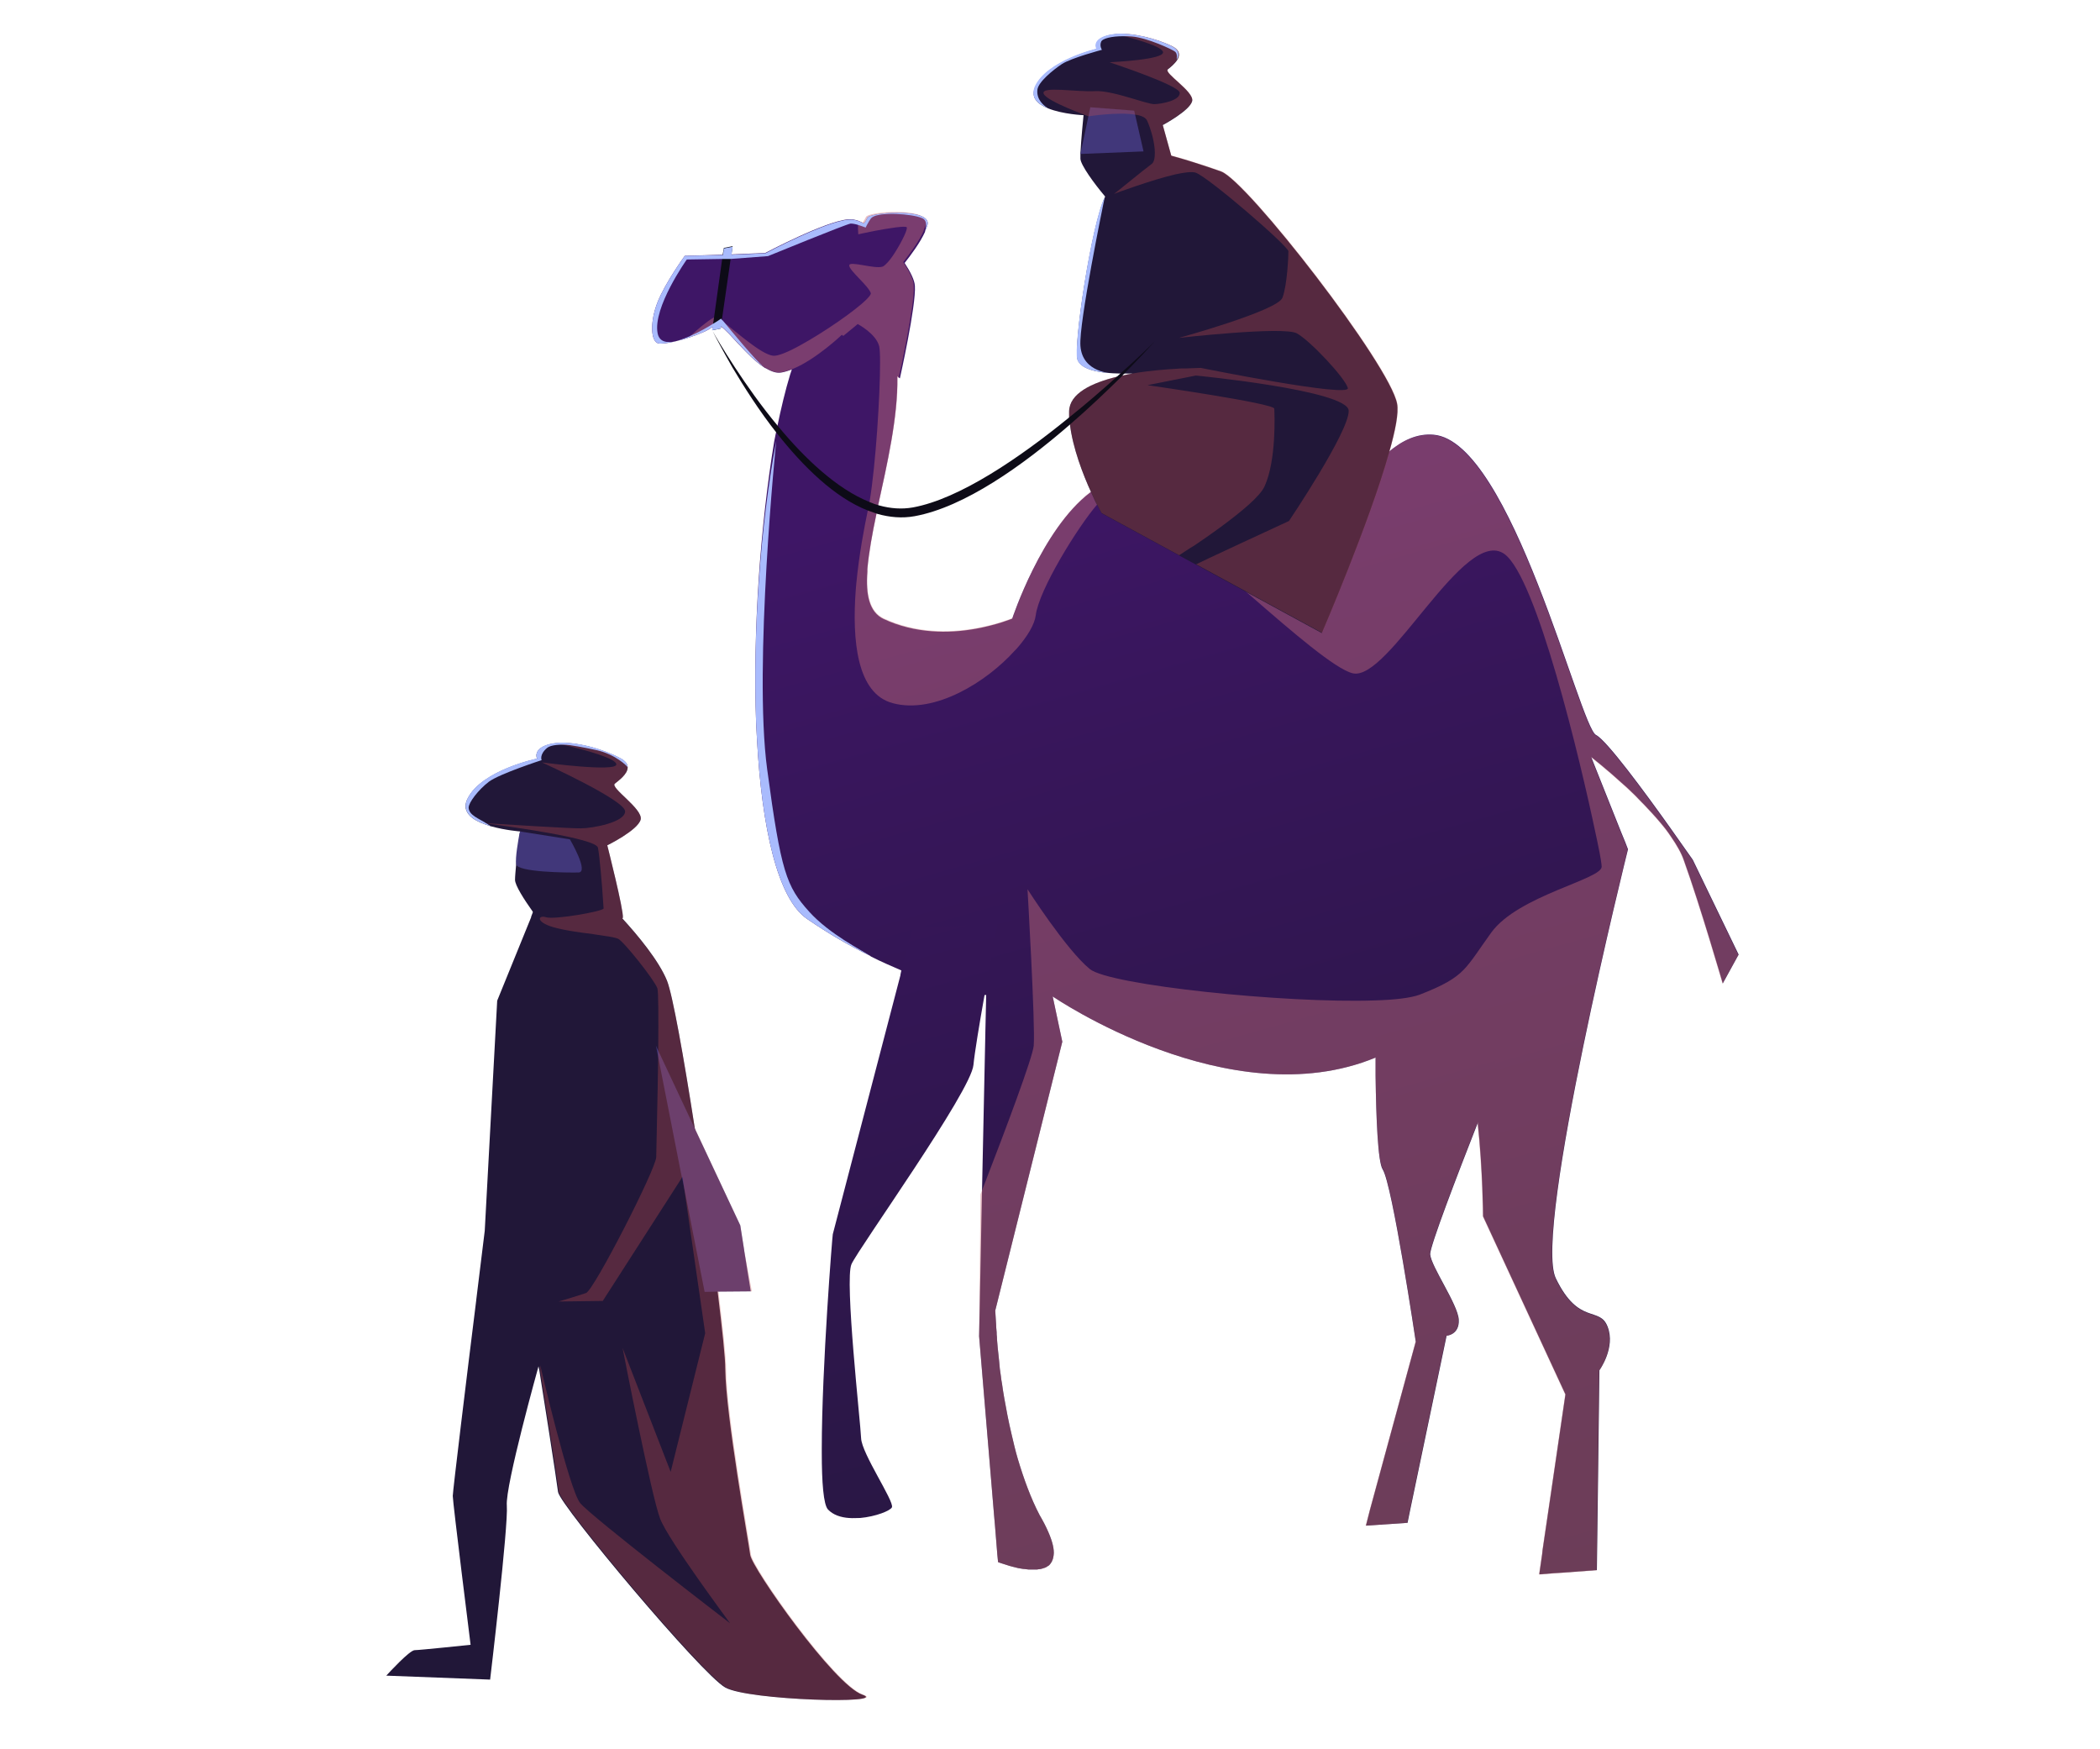<?xml version="1.0" encoding="utf-8"?>
<!-- Generator: Adobe Illustrator 23.1.0, SVG Export Plug-In . SVG Version: 6.00 Build 0)  -->
<svg version="1.1" id="Layer_1" xmlns="http://www.w3.org/2000/svg" xmlns:xlink="http://www.w3.org/1999/xlink" x="0px" y="0px"
	 viewBox="0 0 742.1 618.1" style="enable-background:new 0 0 742.1 618.1;" xml:space="preserve">
<style type="text/css">
	.st0{fill:url(#SVGID_1_);}
	.st1{fill:url(#SVGID_2_);}
	.st2{fill:url(#SVGID_3_);}
	.st3{fill:url(#SVGID_4_);}
	.st4{fill:url(#SVGID_5_);}
	.st5{opacity:0.43;fill:#CB707C;}
	.st6{fill:#211738;}
	.st7{fill:#41377A;}
	.st8{opacity:0.33;fill:#C44F4F;}
	.st9{fill:#0D0B17;}
	.st10{fill-rule:evenodd;clip-rule:evenodd;fill:#A9BBFD;}
</style>
<title>Untitled-2</title>
<g>
	<g>
		<g>
			
				<linearGradient id="SVGID_1_" gradientUnits="userSpaceOnUse" x1="373.018" y1="673.856" x2="520.44" y2="154.434" gradientTransform="matrix(-1 0 0 1 917.415 0)">
				<stop  offset="0" style="stop-color:#211738"/>
				<stop  offset="0.304" style="stop-color:#271741"/>
				<stop  offset="0.806" style="stop-color:#37165A"/>
				<stop  offset="1" style="stop-color:#3E1666"/>
			</linearGradient>
			<path class="st0" d="M267.2,255.5c0.1,1.9,0.2,3.8,0.3,5.7c1.7,31.1,7.2,56.3,17.7,63.5c7.7,5.3,15.2,9.6,22.2,13
				c0.3,0.2,0.4,0.3,0.4,0.3c3.7,1.9,7.3,3.4,10.7,4.9c15.5,6.4,26.7,8.3,29.4,8.7c0.4,0,0.6,0,0.6,0l-0.3,13.3l0,0.3l-1.2,56.8
				l-1,50.2l5.3,63.4l0.3,3.4l0.8,9.9v0.1l0.3,3c0,0,1.7,0.6,4,1.3c0.6,0.2,1.2,0.3,1.9,0.5c0.4,0.1,0.8,0.2,1.2,0.3
				c0.6,0.1,1.2,0.2,1.8,0.3c0.1,0,0.1,0,0.2,0c0.6,0.1,1.2,0.1,1.7,0.2h2.6c0.3,0,0.6,0,0.9-0.1c0,0,0.1,0,0.1,0
				c0.4,0,0.7-0.1,1.1-0.2c0.7-0.2,1.4-0.4,1.9-0.8c0.3-0.2,0.6-0.3,0.8-0.6c0.1-0.1,0.3-0.3,0.4-0.5c0.1-0.2,0.3-0.4,0.4-0.6
				c0-0.1,0.1-0.2,0.1-0.3c0.2-0.3,0.3-0.7,0.4-1.2c0.1-0.5,0.2-1,0.2-1.6c0-2.2-0.8-5-2.6-8.8c-0.4-0.9-1-2-1.6-3.1
				c-0.3-0.5-0.5-0.9-0.8-1.4c-3.1-5.9-5.6-12.8-7.7-19.8c-0.9-3-1.6-6.1-2.3-9.1c-1-4.2-1.8-8.4-2.5-12.4c-0.3-1.8-0.6-3.5-0.8-5.1
				c-0.2-0.9-0.3-1.9-0.4-2.7c-0.3-1.8-0.5-3.5-0.6-5.1c-0.2-1.7-0.3-3.2-0.5-4.7c-0.1-1.5-0.3-2.8-0.3-4.1
				c-0.1-0.6-0.1-1.1-0.1-1.6c-0.1-1.1-0.2-2.1-0.2-2.9c-0.2-3-0.3-4.8-0.3-4.8l23.7-95l-3.4-16c0,0,62.6,42.9,114.1,21.6
				c6.2-2.6,12.4-6.1,18.1-10.7c10.8-8.7,15.8,12.8,18,33.7c1.8,16.7,1.9,33.1,1.9,33.1l29.1,62.9l-5.8,39.6l-2.3,15.6l-0.1,1.1
				l-1,6.9l0,0.4l5.1-0.4l3.1-0.2l12.1-0.9l0.3-22.8l0.6-47.8c0,0,5.8-8,2.9-15.4c-2.8-7.4-10.2-0.3-18.3-17.1
				c-8.1-16.7,25.5-151.6,25.5-151.6l-1-2.6l-1.4-3.4l-10.6-26.6c0.5,0.4,5.4,4.2,11.3,9.6c0.7,0.6,1.4,1.2,2.2,2
				c1.4,1.3,2.9,2.8,4.3,4.3c0.7,0.7,1.5,1.5,2.2,2.3c2.2,2.3,4.3,4.7,6.2,7.1c0.7,0.9,1.4,1.9,2,2.8c2,2.9,3.7,5.8,4.6,8.5
				c5.7,15.8,13.7,43.4,13.7,43.4l5.6-10.2l-16.2-33.5c0,0-2.5-3.5-6-8.5c-0.6-0.9-1.3-1.8-1.9-2.7c-8.9-12.5-22.5-31-26.3-32.9
				c-5.7-2.8-29.9-103.8-57.4-106.1c-5.8-0.5-11.1,2-16,6.2c-18.1,15.6-28.9,55.5-28.9,55.5s-11.1-11.4-24.2-22.9
				c-2.2-2-4.5-4-6.8-5.9c-11-9.2-22.3-17.3-28.6-17.9c-0.6-0.1-1.1-0.1-1.7-0.1h-1.5c-0.4,0-0.8,0-1.2,0.1
				c-4.4,0.5-8.6,2.5-12.4,5.4c-17.2,13-27.6,44.6-27.6,44.6s-5.2,2.2-13,3.6c-0.2,0-0.4,0.1-0.6,0.1c-8.7,1.5-20.6,1.7-31.9-3.6
				c-5-2.4-6.3-8.5-5.7-16.7c0-0.3,0-0.6,0-0.9c0.5-5.7,1.7-12.4,3.2-19.5c0.3-1,0.4-2,0.6-3c3.2-14.7,7-31.1,6.8-45.2
				c-0.1-11.4-3-21.3-10.9-27.5c-0.7-0.6-1.4-1.1-2.2-1.5c-8.1-5.2-15.4,2.5-21.3,17.8c-1,2.6-1.9,5.3-2.9,8.4
				c-0.2,0.6-0.4,1.2-0.6,1.8c-1.7,5.6-3.2,11.9-4.6,18.7c-0.1,0.7-0.3,1.5-0.5,2.3c-0.2,0.8-0.3,1.7-0.5,2.5
				C268.7,185.6,266,223.2,267.2,255.5z"/>
			
				<linearGradient id="SVGID_2_" gradientUnits="userSpaceOnUse" x1="350.566" y1="672.538" x2="500.871" y2="142.96" gradientTransform="matrix(-1 0 0 1 917.415 0)">
				<stop  offset="0" style="stop-color:#211738"/>
				<stop  offset="0.304" style="stop-color:#271741"/>
				<stop  offset="0.806" style="stop-color:#37165A"/>
				<stop  offset="1" style="stop-color:#3E1666"/>
			</linearGradient>
			<path class="st1" d="M482.7,539.1l1.6-0.1h0l13.1-0.9l1-4.9l12.8-61.2c0,0,4.6-0.3,4.3-5.7c-0.3-5.4-9.8-18.8-10.1-23.1
				c-0.1-2.8,9.7-28.3,16.8-46.4c4-10.3,7.3-18.2,7.3-18.2l-11.7-35.9v-0.1l-31.6,8.9c0,0,0,0.8,0,2.2c-0.1,3.7-0.2,11.4-0.1,20.3
				c0,2.1,0,4.1,0,6.2c0.2,14.8,0.8,30.4,2.5,33c3.4,5.2,11.7,60.9,11.7,60.9l-16.2,59.5L482.7,539.1z"/>
			
				<linearGradient id="SVGID_3_" gradientUnits="userSpaceOnUse" x1="476.628" y1="686.562" x2="620.003" y2="181.403" gradientTransform="matrix(-1 0 0 1 917.415 0)">
				<stop  offset="0" style="stop-color:#211738"/>
				<stop  offset="0.304" style="stop-color:#271741"/>
				<stop  offset="0.806" style="stop-color:#37165A"/>
				<stop  offset="1" style="stop-color:#3E1666"/>
			</linearGradient>
			<path class="st2" d="M232.5,121.3c0.9,0.3,3.4,0,6.3-0.7c0.2-0.1,0.4-0.1,0.7-0.2c1.3-0.3,2.8-0.7,4.2-1.2h0
				c3.3-1.1,6.5-2.4,8.1-3.7c0.1,0,0.1,0,0.2-0.1c0.2-0.1,0.3-0.3,0.4-0.4c0,0,0,0,0,0c0.6-0.6,1.3-0.4,2.3,0.3
				c3.4,2.4,9.3,10.5,15,14.3c0.1,0,0.2,0.1,0.3,0.2c0.2,0.1,0.3,0.3,0.5,0.3c0,0,0.1,0,0.1,0c2,1.2,3.9,1.9,5.7,1.5
				c1.2-0.2,2.6-0.7,4-1.2c8.2-3.4,17.2-12,17.2-12l0.5,0.4l13,9.5l4.5,3.4l2.1,1.7l0.4,0.3c0,0,5.8-25.9,5.3-32.7
				c-0.1-2-1.6-5-3.7-8.2c-0.8-1.2-1.8-2.5-2.8-3.7c-2.2-2.7-4.8-5.3-7.4-7.4c-1-0.8-2.1-1.5-3.1-2.2c0,0,0,0,0,0
				c-0.4-0.2-0.7-0.4-1.1-0.6c-0.6-0.3-1.1-0.6-1.7-0.8c-1.3-0.5-2.5-0.7-3.7-0.6c-8.1,0.6-29.4,11.9-29.4,11.9l-12,0.5l-3,0.1
				L242,90.4c0,0-6.8,9.3-9.6,16.3C229.6,113.8,230,120.5,232.5,121.3z"/>
			
				<linearGradient id="SVGID_4_" gradientUnits="userSpaceOnUse" x1="430.818" y1="691.705" x2="578.782" y2="170.376" gradientTransform="matrix(-1 0 0 1 917.415 0)">
				<stop  offset="0" style="stop-color:#211738"/>
				<stop  offset="0.304" style="stop-color:#271741"/>
				<stop  offset="0.806" style="stop-color:#37165A"/>
				<stop  offset="1" style="stop-color:#3E1666"/>
			</linearGradient>
			<path class="st3" d="M299.6,86.2l13.9,7.4l3.9,2.1c0,0,0.9-1.1,2.3-2.8c2.2-2.8,5.5-7.2,7.2-11c0,0,0,0,0-0.2
				c0.4-0.9,0.7-1.7,0.9-2.4c1.2-5.9-20.7-4.3-21.3-2.3c-0.2,0.4-0.6,1.2-1.2,2c-0.2,0.3-0.4,0.6-0.7,1c-0.3,0.4-0.6,0.8-0.9,1.2
				C301.7,83.6,299.6,86.2,299.6,86.2z"/>
		</g>
		
			<linearGradient id="SVGID_5_" gradientUnits="userSpaceOnUse" x1="510.738" y1="727.076" x2="661.811" y2="194.792" gradientTransform="matrix(-1 0 0 1 917.415 0)">
			<stop  offset="0" style="stop-color:#211738"/>
			<stop  offset="0.304" style="stop-color:#271741"/>
			<stop  offset="0.806" style="stop-color:#37165A"/>
			<stop  offset="1" style="stop-color:#3E1666"/>
		</linearGradient>
		<path class="st4" d="M290.4,511.9v1.4c0,10.5,0.6,18.4,2.2,20.1c1.8,1.9,4.5,2.8,7.5,3h0.1c0,0,0,0,0,0c1.1,0.1,2.2,0,3.3,0
			c0.1,0,0.3,0,0.4,0c5.6-0.5,10.8-2.6,11.3-3.8c0.8-2.2-10.7-19-10.9-24.4c-0.2-5.4-5.9-56-3.4-61.5c2.5-5.6,42.3-61.1,43.1-70.4
			c0.4-4.2,2.1-14.5,3.9-24.6c2.2-12.7,4.5-25.1,4.5-25.1l-29.9,1.2l-4,15.2l-0.3,1.4l0,0.2l-23.9,91.5
			C294.2,435.9,290.4,483.1,290.4,511.9z"/>
		<path class="st5" d="M346,472.2l5.3,63.4l0.3,3.4l0.8,9.9v0.1l0.3,3c0,0,1.7,0.6,4,1.3c0.6,0.2,1.2,0.3,1.9,0.5
			c0.4,0.1,0.8,0.2,1.2,0.3c0.6,0.1,1.2,0.2,1.8,0.3c0.1,0,0.1,0,0.2,0c0.6,0.1,1.2,0.1,1.7,0.2h2.6c0.3,0,0.6,0,0.9-0.1
			c0,0,0.1,0,0.1,0c0.4,0,0.7-0.1,1.1-0.2c0.7-0.1,1.4-0.4,1.9-0.8c0.3-0.2,0.6-0.3,0.8-0.6c0.1-0.1,0.3-0.3,0.4-0.5
			c0.1-0.2,0.3-0.4,0.4-0.6c0-0.1,0.1-0.2,0.1-0.3c0.2-0.3,0.3-0.7,0.4-1.2c0.1-0.5,0.2-1,0.2-1.6c0-2.2-0.8-5-2.6-8.8
			c-0.4-0.9-1-2-1.6-3.1c-0.3-0.5-0.5-0.9-0.8-1.4c-3.1-5.9-5.6-12.8-7.7-19.8c-0.9-3-1.6-6.1-2.3-9.1c-1-4.2-1.8-8.4-2.5-12.4
			c-0.3-1.8-0.6-3.5-0.8-5.1c-0.2-0.9-0.3-1.9-0.4-2.7c-0.3-1.8-0.5-3.5-0.6-5.1c-0.2-1.7-0.3-3.2-0.5-4.7c-0.1-1.5-0.3-2.8-0.3-4.1
			c-0.1-0.6-0.1-1.1-0.1-1.6c-0.1-1.1-0.2-2.1-0.2-2.9c-0.2-3-0.3-4.8-0.3-4.8l23.7-95l-3.4-16c0,0,62.6,42.9,114.1,21.6
			c0,2.1,0,4.1,0,6.2c0.2,14.8,0.8,30.4,2.5,33c3.4,5.2,11.7,60.9,11.7,60.9l-16.2,59.5l-1.5,5.8l1.6-0.1h0l13.1-0.9l1-4.9
			l12.8-61.2c0,0,4.6-0.3,4.3-5.7c-0.3-5.4-9.8-18.8-10.1-23.1c-0.1-2.8,9.7-28.3,16.8-46.4c1.8,16.7,1.9,33.1,1.9,33.1l29.1,62.9
			l-5.8,39.6l-2.3,15.6l-0.1,1.1l-1,6.9l0,0.4l5.1-0.4l3.1-0.2l12.1-0.9l0.3-22.8l0.6-47.8c0,0,5.8-8,2.9-15.4
			c-2.8-7.4-10.2-0.3-18.3-17.1c-8.1-16.7,25.5-151.6,25.5-151.6l-1-2.6l-1.4-3.4l-10.6-26.6c0.5,0.4,5.4,4.2,11.3,9.6
			c0.7,0.6,1.4,1.3,2.2,2c1.4,1.3,2.9,2.8,4.3,4.3c0.7,0.7,1.5,1.5,2.2,2.3c2.2,2.3,4.3,4.7,6.2,7.1c0.7,0.9,1.4,1.9,2,2.8
			c2,2.9,3.7,5.8,4.6,8.5c5.7,15.8,13.7,43.4,13.7,43.4l5.6-10.2l-16.2-33.5c0,0-2.5-3.5-6-8.5c-0.6-0.9-1.3-1.8-1.9-2.7
			c-8.9-12.5-22.5-31-26.3-32.9c-5.7-2.8-29.9-103.8-57.4-106.1c-5.8-0.5-11.1,2-16,6.2c-18.1,15.6-28.9,55.5-28.9,55.5
			s-11.1-11.4-24.2-22.9c-2.2-2-4.5-4-6.8-5.9c-11-9.2-22.3-17.3-28.6-17.9c-0.6-0.1-1.1-0.1-1.7-0.1h-1.5c-0.4,0-0.8,0-1.2,0.1
			l0.1,7.8c4.8,1.2,13.6,7.9,23.8,16.4c1.8,1.4,3.5,2.9,5.3,4.5c4.9,4.1,9.9,8.5,14.8,12.8l0,0c15.5,13.5,30.3,26.2,36.4,27.7
			c12.8,3.1,39.6-52.4,53.7-42.1c11.3,8.4,26.6,72.2,32.2,98.9c0.3,1.4,0.6,2.7,0.8,3.8c0.9,4.2,1.3,7,1.3,7.7
			c0.2,4.5-29.5,10.2-39,23.3c-4.4,6.1-6.7,9.9-9.6,13c-3.3,3.4-7.3,5.7-15.8,9c-3,1.1-8.6,1.8-15.8,2
			c-31.5,1.1-93.8-5.4-100.7-11.1c-8.4-6.9-22-28.2-22-28.2s2.8,48,2.2,55.3c-0.4,4.2-9.7,29-17.6,49.4c-0.4,1-0.8,2.1-1.2,3.1
			L346,472.2z"/>
		<path class="st5" d="M243.7,119.2c3.3-1.1,6.5-2.4,8.1-3.7c0.1,0,0.1,0,0.2-0.1l0.4-0.6c0,0,0,0,0,0.1c0,0,0,0,0,0
			c0.6-0.6,1.3-0.4,2.3,0.3c3.4,2.4,9.3,10.5,15,14.3c0.1,0,0.2,0.1,0.3,0.2c0.2,0.1,0.3,0.3,0.5,0.3c0,0,0.1,0,0.1,0
			c2,1.2,3.9,1.9,5.7,1.5c1.2-0.2,2.6-0.7,4-1.2c8.2-3.4,17.2-12,17.2-12l0.5,0.4c3.1-2.5,5.1-4.2,5.1-4.2s6.5,3.4,7.6,7.9
			c0.2,0.9,0.3,2.9,0.3,5.8c0,11.5-1.5,35.8-3.7,49c-0.2,1-0.3,2.1-0.6,3c0,0.2-0.1,0.3-0.1,0.5c-1.1,5.3-3,15-4,25.5
			c-0.1,0.8-0.1,1.5-0.2,2.3c-1.3,17.6,0.3,36.7,13.2,40c14.8,3.9,33.1-7.6,43-18.6c0.2-0.2,0.4-0.4,0.6-0.6c0,0,0,0,0,0
			c3.9-4.4,6.4-8.7,6.8-11.8c1.1-9.1,14.9-31.3,21.6-39.1c1.4-1.5,2.4-2.5,3.1-2.8c3.6-1,7.3,0.6,7.3,0.6l1-7.9
			c-0.4,0-0.8,0-1.2,0.1c-4.4,0.5-8.6,2.5-12.4,5.4c-17.2,13-27.6,44.6-27.6,44.6s-5.2,2.2-13,3.6c-0.2,0-0.4,0.1-0.6,0.1
			c-8.7,1.5-20.6,1.7-31.9-3.6c-5-2.4-6.3-8.5-5.7-16.7c0-0.3,0-0.6,0-0.9c0.5-5.7,1.7-12.4,3.2-19.5c0.3-1,0.4-2,0.6-3
			c3.2-14.7,7-31.1,6.8-45.2l0.4,0.3c0,0,5.8-25.9,5.3-32.7c-0.1-2-1.6-5-3.7-8.2c2.2-2.8,5.5-7.2,7.2-11c0,0,0,0,0-0.2
			c0.4-0.9,0.7-1.7,0.9-2.4c1.2-5.9-20.7-4.3-21.3-2.3c-0.2,0.4-0.6,1.2-1.2,2c-0.6-0.3-1.1-0.6-1.7-0.8l0.1,1.5l0,1.5l0.1,1.9
			c0,0,2.6-0.6,5.7-1.2c4.8-0.9,10.9-1.9,11.4-1.3c0.5,0.5-1.6,4.9-4,8.7c-1.1,1.8-2.4,3.5-3.4,4.4c-0.4,0.4-0.8,0.7-1.1,0.8
			c-2.7,1-11.9-2.2-11.8-0.4c0,1.8,6.6,7,7.6,9.7c0.2,0.4-0.4,1.2-1.5,2.3c-4,4-15,11.6-23.4,16.2c-4.3,2.4-8,3.9-9.6,3.7
			c-4.3-0.5-13.3-8.7-17.9-12.2c0,0,0,0,0,0c-0.2-0.1-0.4-0.3-0.6-0.4c-0.2-0.2-0.4-0.3-0.6-0.4c-0.6-0.4-1.1-0.7-1.3-0.6
			c-0.2,0-0.5,0.1-0.9,0.3c-2,1.1-6,4.5-7.7,6.1c0,0,0,0-0.1,0C244,118.9,243.8,119.1,243.7,119.2z"/>
	</g>
	<path class="st6" d="M370.4,38.3c5.2,2.1,12.5,2.4,12.5,2.4s-0.9,9-1.1,13.6c0,0.7,0,1.3,0,1.8c0.1,2.2,4.8,8.7,8.7,13.3
		c2.3,2.7,4.3,4.6,4.9,4.6c1.7-0.1,20.8-4.7,21.1-6.8c0.1-0.6-0.3-2.9-1-5.7c-0.5-2-1-4.3-1.6-6.5c-1.5-5.5-3-10.8-3-10.8
		s9.6-5.1,10.4-8.5c0.7-3.4-10.2-9.9-8.6-11.2c0.8-0.6,2.4-1.9,3.3-3.3c0,0,0,0,0,0c1-1.6,1.1-3.4-1.9-4.9
		c-5.2-2.5-13.9-4.9-20.2-4.2c-0.6,0.1-1.2,0.2-1.8,0.3c-6.4,1.5-4.5,4.9-4.5,4.9s-17.4,4.1-21.7,13.3
		C364,34.5,366.7,36.8,370.4,38.3z"/>
	<path class="st6" d="M377.8,145.4c0,0.7,0,1.5,0,2.2c0.1,0.8,0.2,1.6,0.3,2.4c1,8.3,4.6,17.7,7.5,24c0.8,1.8,1.5,3.4,2.2,4.6
		c0.9,1.8,1.5,2.8,1.5,2.8l27.4,14.9l5.9,3.2v0l19.5,10.6l0,0l25,13.6c0,0,16.9-39.2,23.8-63.9c2.2-7.7,3.4-13.9,2.8-17.1
		c-2.4-13.6-53-78.8-62.2-82.1c0,0-9.4-3.4-17.7-5.6c-2-0.5-3.9-0.9-5.6-1.2c-1.5-0.3-3-0.4-4.1-0.3c-3.5,0.1-9.1,7.4-13.6,16l0,0.1
		c-4.7,9.3-11.3,52.9-9.7,57.5c1.1,3.1,6.3,4.5,12.5,4.8c0.9,0,1.8,0.1,2.7,0.1c0.5,0,0.9,0,1.3,0c0.9,0,1.9,0,2.9,0
		c-1.2,0.2-2.4,0.4-3.5,0.7c-0.7,0.1-1.3,0.3-1.9,0.4C385.8,135.3,377.9,139,377.8,145.4z"/>
	<polygon class="st7" points="400.8,39.1 385.3,37.9 381.8,54.4 404.1,53.5 	"/>
	<path class="st8" d="M368.8,33.1c1,2.7,15.9,8,15.9,8s10.2-1.6,16.4-0.6h0c2.2,0.3,3.8,1,4.3,2.2c1.3,2.9,2.7,7.7,2.7,11.3
		c0,1.9-0.3,3.4-1.2,4c-2.6,1.9-12.7,10.2-13.2,10.5c0.5-0.2,13.1-4.9,21.7-6.9c3.2-0.7,5.8-1,7.1-0.6c4.6,1.6,32.8,26,32.8,27.8
		c0,1.8-0.4,11.8-2.1,16.4s-36.6,14.2-36.6,14.2s37-4.2,41.7-1.6s17,15.7,18,19.3c1,3.6-52-7.1-52-7.1l-5.4,0.2l-0.7,0h-0.9
		l-1.4,0.1c-3.5,0.2-9.5,0.6-15.8,1.7c-1.2,0.2-2.4,0.4-3.5,0.7c-0.7,0.1-1.3,0.3-1.9,0.4c-8.9,2.2-16.7,5.9-16.9,12.2
		c0,0.7,0,1.5,0,2.2c0.1,0.8,0.2,1.6,0.3,2.4c1,8.3,4.6,17.7,7.5,24c0.8,1.8,1.5,3.4,2.2,4.6c0.9,1.8,1.5,2.8,1.5,2.8l27.4,14.9
		c1.7-1.1,3.4-2.3,5.3-3.4c3-2,6.1-4.2,9-6.3c7.6-5.6,14.3-11.1,15.9-14.7c4.2-9.3,3.5-25.6,3.4-27.4c-0.1-1.9-44.8-8.3-44.8-8.3
		l17.1-3.4c0,0,53.7,5.2,54,12.4c0.3,7.2-21.1,39-21.1,39l-17.7,8.2l-10.5,4.9l-4.6,2.2l19.5,10.6l0,0l25,13.6
		c0,0,16.9-39.2,23.8-63.9c2.2-7.7,3.4-13.9,2.8-17.1c-2.4-13.6-53-78.8-62.2-82.1c0,0-9.4-3.4-17.7-5.6c-1.5-5.5-3-10.8-3-10.8
		s9.6-5.1,10.4-8.5c0.7-3.4-10.2-9.9-8.6-11.2c0.8-0.6,2.4-1.9,3.3-3.3c0,0,0,0,0,0c1-1.6,1.1-3.4-1.9-4.9
		c-5.2-2.5-13.9-4.9-20.2-4.2c0.5,0.1,1.6,0.3,3.1,0.7c4.9,1.3,13.9,3.8,14,5.8c0,2.6-17.4,3.4-18.9,3.5c1.7,0.6,24.7,8.2,24.8,10.8
		c0.1,2.7-6.2,3.9-8.9,4c-2.7,0.1-14.7-4.9-21-4.6C380.6,32.6,367.8,30.3,368.8,33.1z"/>
	<polygon class="st9" points="251.7,116.7 254.7,116.1 254.8,115.3 255.1,113.2 255.1,113 258.2,91.5 258.5,89.8 258.9,87 
		255.8,87.6 255.4,89.9 255.2,91.5 252.3,112.4 252,114.4 251.8,115.5 	"/>
	<path class="st9" d="M251.9,117.1c0.7,1.5,3.2,6.2,6.9,12.7c4,6.7,9.4,15.3,15.9,23.5c9.1,11.5,20.2,22.5,32,27.1
		c1.1,0.4,2.2,0.8,3.4,1.2c4.3,1.2,8.7,1.6,13.1,0.8c17.6-3.2,38.2-17.9,54.8-32.3c7.1-6.1,13.4-12.2,18.6-17.3
		c0.2-0.3,0.4-0.5,0.6-0.7c5.3-5.4,9.2-9.6,10.9-11.5c-1.8,1.8-6.2,6.1-12.3,11.5c-0.4,0.3-0.8,0.8-1.2,1.1
		c-4.8,4.3-10.5,9.3-16.9,14.4c-17.3,14.1-38.6,28.7-55.1,31.7c-3.9,0.7-7.9,0.4-11.9-0.7c-1.1-0.3-2.3-0.7-3.4-1.2
		c-11.5-4.6-22.8-15.3-32.1-26.5c-6.2-7.4-11.5-15-15.5-21.1C255.5,123.4,252.7,118.6,251.9,117.1z"/>
	<g>
		<path class="st6" d="M169.9,290.7C169.9,290.7,170,290.7,169.9,290.7c1.2,0.5,2.4,0.9,3.6,1.3c0,0,0.1,0,0.1,0
			c5,1.4,10.2,1.8,10.2,1.8s0,0,0,0.1c0,0,0,0.1-0.1,0.3c0,0.1,0,0.2,0,0.3c-0.1,0.9-0.3,2.6-0.6,4.6c-0.2,2-0.5,4.2-0.7,6.3
			c-0.2,2.3-0.4,4.3-0.4,5.5c0,1.9,3.1,6.8,6.3,11.3c3.4,4.7,7.1,9,8.1,9c0.7,0,4.4-0.7,8.7-1.6c3.1-0.7,6.5-1.6,9.3-2.5
			c2.8-0.9,4.9-1.8,5.5-2.5c0.1-0.1,0.1-0.2,0.2-0.3c0.4-2.4-5.5-25.6-5.5-25.6s10.8-5.3,11.8-9.1c0.9-3.8-11-11.3-9.1-12.7
			c1.2-1,4.5-3.3,4.5-5.7c0,0,0,0,0,0c0-1.1-0.7-2.3-2.7-3.3c-5.8-3.1-15.6-6-22.6-5.3l-1.5,0.2c-7.1,1.5-5.2,5.3-5.2,5.3
			s-19.4,4-24.5,14C163.1,286.2,165.9,289,169.9,290.7z"/>
		<path class="st6" d="M136.5,592.1l36.7,1.4c0,0,6.5-54.5,5.9-61.5c-0.6-7,11.2-49.2,11.2-49.2s0.1,0.5,0.3,1.5
			c1.2,7.4,6.1,38.7,6.6,42.9c0.7,4.8,50.8,64.5,59.1,69.1c8.2,4.6,58.4,5.9,48.4,2.5c-9.9-3.4-39-44.7-39.6-49.4
			c-0.6-4.7-8.6-49.1-8.8-65.5c0-4.2-1.1-14.4-2.7-27.5c-2.1-16.8-5.1-38.3-8.1-57.9c-3.9-25.1-7.8-47-9.8-52
			c-2.9-7.1-10.3-16-15.8-22c-3.5-3.8-6.2-6.5-6.2-6.5l-0.6,0.1l-24.4,3.1l-0.3,0.9l-0.7,1.8l0,0.2l-12,29.5l-4.4,81.3
			c0,0-1.3,10.5-3,24.4l0,0.1c-3.4,27.2-8.3,67.6-8.3,69.2c0,2.3,6.3,52.6,6.3,52.6s-18.1,1.9-19.8,1.9
			C144.7,583.2,137.5,591,136.5,592.1L136.5,592.1z"/>
		<polygon class="st7" points="231.8,369.5 232.4,372.5 240.9,415.8 241,415.9 249,456.5 253.5,456.4 265.3,456.3 263,442 
			263,441.9 261.6,433 245.4,398.5 232.4,370.8 		"/>
		<path class="st7" d="M182.4,305.4c0.4,2.8,18.1,3,22,2.9c3.9,0-3-11.7-3-11.7l-17.6-2.8c0,0,0,0.1-0.1,0.3c0,0.1,0,0.2-0.1,0.3
			C183.2,296.6,182,303.2,182.4,305.4z"/>
		<path class="st8" d="M213.1,318.2c0.1,1.5,0.2,2.5,0.2,2.8c0,1-17.5,4.1-20.4,3.1c-2.9-0.9-3.9,2,4,3.9c2.5,0.6,5.4,1.1,8.3,1.5
			c3.1,0.4,6,0.8,8.4,1.2c2.4,0.3,4.1,0.7,4.8,1c2,0.9,12.8,14.5,13.9,17.5c0.4,1.2,0.4,10.6,0.3,21.7v1.7
			c-0.2,15.7-0.7,34-0.7,36.2c0.1,3.9-22,47.1-24.8,48.1c-2.9,1-9.7,3-9.7,3l15.6-0.2l28.2-43.9v0.1l8,55.2l-12.2,49l-17-43.8
			c0.3,1.6,10.3,52.8,13.3,60.4c3,7.7,24.1,36,24.7,36.9c-1.2-0.9-49.1-37.7-53-42.5c-3.9-4.9-14.1-48.7-14.1-48.7v1.9
			c1.2,7.4,6.1,38.7,6.6,42.9c0.7,4.8,50.8,64.5,59.1,69.1c8.2,4.6,58.4,5.9,48.4,2.5c-9.9-3.4-39-44.7-39.6-49.4
			c-0.6-4.7-8.6-49.1-8.8-65.5c0-4.2-1.1-14.4-2.7-27.5l11.8-0.1L263,442l0-0.1l-1.4-8.9l-16.1-34.4c-3.9-25.1-7.8-47-9.8-52
			c-2.9-7.1-10.3-16-15.8-22c0.1-0.1,0.1-0.2,0.2-0.3c0.4-2.4-5.5-25.6-5.5-25.6s10.8-5.3,11.8-9.1c0.9-3.8-11-11.3-9.1-12.7
			c1.2-1,4.5-3.3,4.5-5.7c0,0,0,0,0,0c0-1.1-0.7-2.3-2.7-3.3c-5.8-3.1-15.6-6-22.6-5.3c0.2,0,1.9,0.4,4.2,1c0,0,0.1,0,0.1,0
			c6.2,1.5,17,4.4,17,6.5c0,2.8-25.4-0.6-26.3-0.7c0.9,0.4,29.4,13.4,29.4,17.3c0,3.9-11.6,6-15.6,6c-3.3,0.1-26.7-1.4-33.4-1.8
			c-0.6-0.1-1.1-0.1-1.4-0.1c0.3,0,0.9,0.1,1.6,0.2c8.2,1.1,38.3,5.2,39.2,8.5C211.9,302.5,212.8,313.1,213.1,318.2z"/>
	</g>
	<path class="st10" d="M244.4,118.5c-1.7,0.8-3.4,1.4-4.9,1.9c1.3-0.3,2.8-0.7,4.2-1.2h0c3.3-1.1,6.5-2.4,8.1-3.7l-0.2,1.2l3.1-0.6
		l0.1-0.8c3.4,2.4,9.3,10.5,15,14.3c-3.1-2.6-11.3-12.6-14.1-16c0,0,0,0,0,0c-0.3-0.3-0.4-0.5-0.6-0.6c-0.2-0.3-0.3-0.4-0.3-0.4
		s-0.1,0.1-0.3,0.2c-0.4,0.3-1.3,0.9-2.5,1.6C250.1,115.6,247.3,117.2,244.4,118.5C244.5,118.5,244.5,118.5,244.4,118.5z"/>
	<path class="st10" d="M232.5,121.3c0.9,0.3,3.4,0,6.3-0.7c-3.2,0.7-5.8,0.2-6.4-2.8c-1.8-9.1,10.3-26.1,10.3-26.1l12.5-0.2l3,0
		l13.2-1c0,0,27.6-11.3,29.2-11.5c0.8,0,1.9,0.2,3,0.6c0.3,0.1,0.6,0.2,0.9,0.3c0.8,0.3,1.4,0.5,1.4,0.5s0.2-0.3,0.4-0.8
		c0,0,0,0,0,0c0.5-0.8,1.1-2.2,1.9-2.8c2.8-2,14-1.3,17.7,0.3c2.1,0.9,1.2,3.8,1,4.6c0.4-0.9,0.7-1.7,0.9-2.4
		c1.2-5.9-20.7-4.3-21.3-2.3c-0.2,0.4-0.6,1.2-1.2,2c-0.6-0.3-1.1-0.6-1.7-0.8c-1.3-0.5-2.5-0.7-3.7-0.6
		c-8.1,0.6-29.4,11.9-29.4,11.9l-12,0.5l0.4-2.8l-3.1,0.6l-0.3,2.3L242,90.4c0,0-6.8,9.3-9.6,16.3
		C229.6,113.8,230,120.5,232.5,121.3z"/>
	<path class="st10" d="M370.4,38.3L370.4,38.3c-1.5-0.9-4.2-3.1-3.8-6.6c0.3-2.7,5.4-6.9,8.7-9.1c3.5-2.2,14.1-5,14.1-5
		s-0.9-1.3-0.3-2.8c0.4-1.2,3.7-2,7.7-2c1,0,2.2,0,3.2,0.1c5.3,0.4,14.4,4.6,15.3,5.4c0.9,0.8,0.5,2.5,0.5,2.8
		c1-1.6,1.1-3.4-1.9-4.9c-5.2-2.5-13.9-4.9-20.2-4.2c-0.6,0.1-1.2,0.2-1.8,0.3c-6.4,1.5-4.5,4.9-4.5,4.9s-17.4,4.1-21.7,13.3
		C364,34.5,366.7,36.8,370.4,38.3z"/>
	<path class="st10" d="M380.7,127.1c1.1,3.1,6.3,4.5,12.5,4.8c0,0-10.7,0-11.4-9.7c-0.6-8,8.1-50.1,8.6-52.6
		C385.7,78.8,379.2,122.5,380.7,127.1z"/>
	<path class="st10" d="M267.2,255.5c0.1,1.9,0.2,3.8,0.3,5.7c1.7,31.1,7.2,56.3,17.7,63.5c7.7,5.3,15.2,9.6,22.2,13
		c-2.6-1.8-14.2-7.5-21.5-15.6c-8-8.9-9.9-13.9-14.8-50.3s3.2-116,3.2-116C268.7,185.6,266,223.2,267.2,255.5z"/>
	<path class="st10" d="M169.9,290.7C169.9,290.7,170,290.7,169.9,290.7c1.2,0.5,2.4,0.9,3.6,1.3c-0.2-0.1-0.8-0.5-1.5-1
		c0,0-0.1,0-0.2-0.1c-2.4-1.6-6.1-2.8-6.2-5.5c0-1.8,3.4-6.3,7.2-9.2c3.8-2.8,18.6-7.6,18.6-7.6s-0.9-1.9,1.9-4.3
		c1.3-1.1,4.8-1.4,8.1-1c0,0,4.2,0.6,9.6,1.8c6.7,1.6,10.6,5.6,10.8,6c0-1.1-0.7-2.3-2.7-3.3c-5.8-3.1-15.6-6-22.6-5.3l-1.5,0.2
		c-7.1,1.5-5.2,5.3-5.2,5.3s-19.4,4-24.5,14C163.1,286.2,165.9,289,169.9,290.7z"/>
</g>
</svg>
